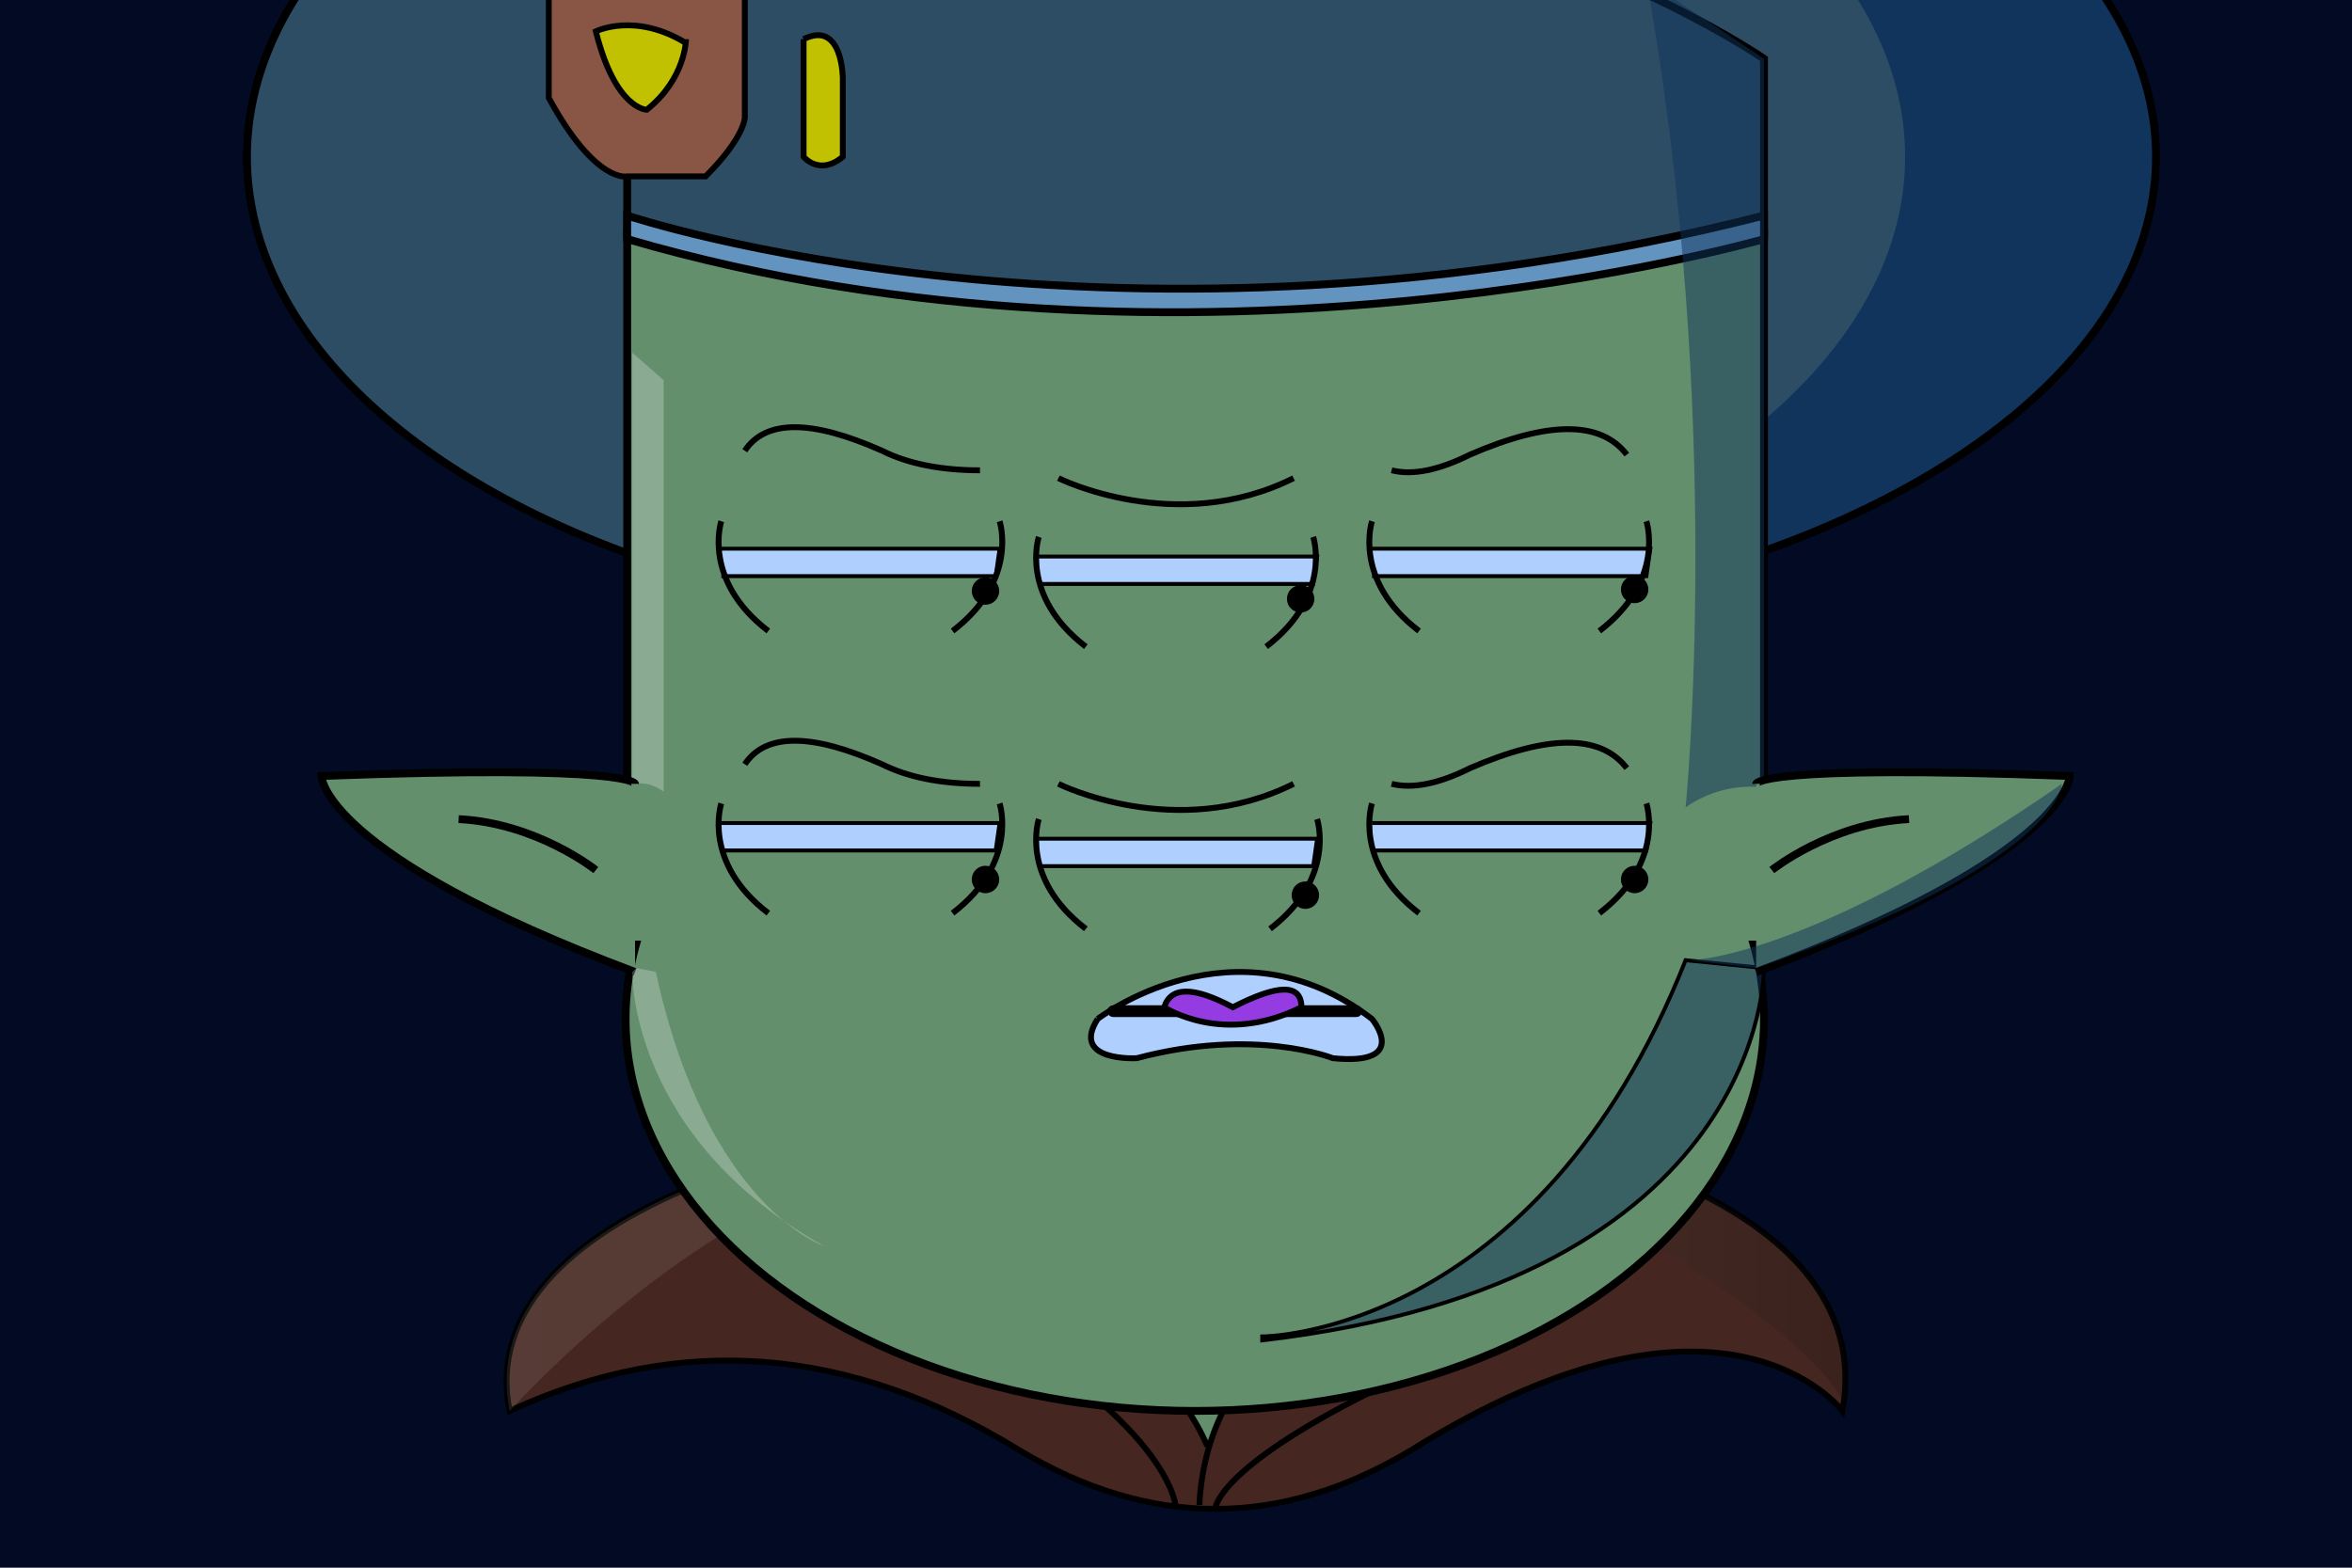  <svg xmlns="http://www.w3.org/2000/svg" height="400" viewBox="0 0 600 380" preserveAspectRatio="xMinYMin meet">
	<!-- background -->
  <rect width="100%" height="100%" fill="#030a24"/>
	<!-- sweater -->
	<path d="M 130 360
					c -20 -100, 360 -110, 340 0
					c 0 0, -30 -40, -110 10
					q -50 30, -100 0
					q -65 -40, -130 -10
					z
					" stroke="black" stroke-width="1.5" fill="#452620" />
	<path d="M 310 385
						c 0 0, 0 -10, 40 -30
					" stroke="black" stroke-width="1.5" fill="none"/>
	<path d="M 300 385
						c 0 0, 0 -20, -52 -50
					" stroke="black" stroke-width="1.5" fill="none"/>
	<path d="M 306 384
						c 0 0, 0 -35, 30 -45
						c 0 0, 0 0, -70 0
						c 0 0, 29 0, 42 30
					" stroke="black" stroke-width="1.5" fill="#638F6D"/>
	<!-- light -->
	<defs>
    <linearGradient id="grad1" x1="0%" y1="0%" x2="100%" y2="0%">
      <stop offset="0%" style="stop-color: #fff; stop-opacity:0.1" />
      <stop offset="100%" style="stop-color:#000;stop-opacity:0.2" />
    </linearGradient>
  </defs>
	<path d="M 130 360
					c -20 -100, 360 -110, 340 0
					c 10 -10, -180 -170, -340 0
					" stroke="none" fill="url(#grad1)"/>
	<!-- hat bacground -->
	<ellipse rx="220" ry="30%" cx="55%" cy="10%" stroke="black" stroke-width="2" fill="#11345C"/>
	<ellipse rx="210" ry="30%" cx="45.5%" cy="10%" stroke="black" stroke-width="2"  fill="#2D4D65"/>
	<ellipse rx="210" ry="30%" cx="46%" cy="10%"  fill="#2D4D65"/>
	<!-- skin of the face -->
	<g>
		<ellipse rx="24.2%" ry="25%" cx="50.8%" cy="65%" fill="#638F6D" stroke="black" stroke-width="2" />
		<path d="M 450 240
						c 0 0, 0 0, 0 -180
						c 0 0, -150 40, -290 0
						c 0 0 , 0 0, 0 180
						" stroke="black" stroke-width="2" fill="#638F6D" />
	</g>

	<!-- hat -->
	<path d="M 450 60
						c 0 0, 0 0, 0 -45
						c 0 0, -145 -100, -290 0
						c 0 0, 0 0, 0 45
						c 0 0, 125 42, 290 0
						" stroke="black" stroke-width="2" fill="#2D4D65" />
	<path d="M 160 55
						c 0 0, 125 42, 290 0
						c 0 0, 0 0, 0 6
						c 0 0, -146 42, -290 0
						z
						" stroke="black" stroke-width="2" fill="#6393BF" />
	<!-- |_|,|| -->
	<path d="M 190 0
					c 0 0, 0 0, 0 30
					c 0 0, 0 5, -10 15
					c 0 0, 0 0, -20 0
					c 0 0, -8 2, -20 -20
					c 0 0, 0 0, 0 -25
					" stroke="black" stroke-width="1.5" fill="#895645" />
	<path d="M 175 10
					c 0 0, 0 10, -10 18
					c 0 0, -8 0, -13 -20
					c 0 0, 10 -5, 23 3
					" stroke="black" stroke-width="1.5" fill="#C1C102"  />
	<path d="M 205 10
					c 0 0, 0 0, 0 30
					c 0 0, 4 5, 10 0
					c 0 0, 0 0, 0 -20
					c 0 0, 0 -15, -10 -10
					" stroke="black" stroke-width="1.5" fill="#C1C102"  />			
		<!-- shadow -->
	<path d="M 450 15
					c 0 0, 0 0, 0 186
					c 0 0, -10 -2, -20 5
					c 0 0, 10 -100, -10 -211
					" stroke="none" fill="#11345C" fill-opacity="0.5" />
	<path d="M 450 247
					c 0 0, 1 80, -128 95
					c 0 0, 0 0, 0 -1
					c 0 0, 70 0, 108 -96
					z
					" stroke="noe" fill="#11345C" fill-opacity="0.5" />
	<!-- light -->
	<path d="M 161.3 90
					c 0 0, 0 0, 0 110
					c 0 0, 4 -1, 8 2
					c 0 0, 0 0, 0 -105
					z
					" stroke="none" fill="white" fill-opacity="0.25" />
	<!-- left eyes -->
	<!-- top -->
	<g>
		<path d="M 184 140
						c 0 0, 0 0, 71 0
						c 0 0, 0 0, -1 7
						c 0 0, 0 0, -70 0
						
							" stroke="black" fill="#AFD0FE" />
		<path d="M 255 133
						c 0 0, 5 15, -12 28
							" stroke="black" stroke-width="1.5" fill="none" />
		<path d="M 184 133
						c 0 0, -5 15, 12 28
							" stroke="black" stroke-width="1.5" fill="none" />
		<!-- pupil -->
		  <circle r="3.5" cx="41.9%" cy="37.7%" fill="black"/>
		<!-- eyebrow top -->
		<path d="M 190 115
						q 8 -12, 35 0
						q 10 5, 25 5
						" stroke="black"  stroke-width="1.5" fill="none" />
		<!-- bottom -->
	</g>
	<!-- bottom -->
	<g>
		<path d="M 184 210
							c 0 0, 0 0, 71 0
							c 0 0, 0 0, -1 7
							c 0 0, 0 0, -70 0
							x
								" stroke="black" fill="#AFD0FE" />
			<path d="M 255 205
							c 0 0, 5 15, -12 28
								" stroke="black" stroke-width="1.5" fill="none" />
			<path d="M 184 205
							c 0 0, -5 15, 12 28
								" stroke="black" stroke-width="1.5" fill="none" />
			<!-- pupil -->
				<circle r="3.5" cx="41.9%" cy="56.1%" fill="black"/>
			<!-- eyebrow top -->
			<path d="M 190 195
							q 8 -12, 35 0
							q 10 5, 25 5
							" stroke="black"  stroke-width="1.5" fill="none" />
	<!-- bottom -->
		</g>
	<!-- medium eyes -->
	<!-- top -->
	<g>
		<path d="M 265 142
						c 0 0, 0 0, 71 0
						c 0 0, 0 0, -1 7
						c 0 0, 0 0, -70 0
							" stroke="black" fill="#AFD0FE" />
		<path d="M 335 137
						c 0 0, 5 15, -12 28
							" stroke="black" stroke-width="1.5" fill="none" />
		<path d="M 265 137
						c 0 0, -5 15, 12 28
							" stroke="black" stroke-width="1.5" fill="none" />
		<!-- pupil -->
		  <circle r="3.5" cx="55.3%" cy="38.2%" fill="black"/>
		<!-- eyebrow top -->
		<path d="M 270 122
						c 0 0, 30 15, 60 0"
						stroke="black"  stroke-width="1.5" fill="none" />
	</g>
	<!-- bottom -->
	<g>
		<path d="M 265 214
							c 0 0, 0 0, 71 0
							c 0 0, 0 0, -1 7
							c 0 0, 0 0, -70 0
								" stroke="black" fill="#AFD0FE" />
			<path d="M 336 209
							c 0 0, 5 15, -12 28
								" stroke="black" stroke-width="1.5" fill="none" />
			<path d="M 265 209
							c 0 0, -5 15, 12 28
								" stroke="black" stroke-width="1.5" fill="none" />
			<!-- pupil -->
				<circle r="3.5" cx="55.5%" cy="57.1%" fill="black"/>
			<!-- eyebrow bottom -->
			<path d="M 270 200
							c 0 0, 30 15, 60 0"
							stroke="black"  stroke-width="1.5" fill="none" />
		</g>
	<!-- right eyes -->
	<!-- top -->
	<g>
		<path d="M 350 140
						c 0 0, 0 0, 71 0
						c 0 0, 0 0, -1 7
						c 0 0, 0 0, -70 0
							" stroke="black" fill="#AFD0FE" />
		<path d="M 420 133
						c 0 0, 5 15, -12 28
							" stroke="black" stroke-width="1.5" fill="none" />
		<path d="M 350 133
						c 0 0, -5 15, 12 28
							" stroke="black" stroke-width="1.5" fill="none" />
		<!-- pupil -->
		  <circle r="3.5" cx="69.5%" cy="37.6%" fill="black"/>
		<!-- eyebrow top -->
		<path d="M 355 120
						q 8 2, 20 -4
						q 30 -13, 40 0
						" stroke="black"  stroke-width="1.5" fill="none" />
	</g>
	<!-- bottom -->
	<g>
		<path d="M 350 210
							c 0 0, 0 0, 71 0
							c 0 0, 0 0, -1 7
							c 0 0, 0 0, -70 0
								" stroke="black" fill="#AFD0FE" />
			<path d="M 420 205
							c 0 0, 5 15, -12 28
								" stroke="black" stroke-width="1.5" fill="none" />
			<path d="M 350 205
							c 0 0, -5 15, 12 28
								" stroke="black" stroke-width="1.5" fill="none" />
			<!-- pupil -->
			<circle r="3.5" cx="69.5%" cy="56.1%" fill="black"/>
			<!-- eyebrow bottom -->
			<path d="M 355 200
				q 8 2, 20 -4
				q 30 -13, 40 0
				" stroke="black" stroke-width="1.5" fill="none" />
		</g>
	<!-- ears-->
	<!-- ear left -->
	<g>
		<path d="M 162 200
						c 0 0, 0 -5, -80 -2
						c 0 0, 0 20, 80 50
						" stroke="black" stroke-width="2" fill="#638F6D" />
		<path d="M 152 222
						c 0 0, -15 -12, -35 -13
						" stroke="black" stroke-width="2" fill="none" />
		<!-- ear right -->
		<path d="M 448 200
						c 0 0, 0 -5, 80 -2
						c 0 0, 0 20, -80 50
						" stroke="black" stroke-width="2" fill="#638F6D" />
		<path d="M 452 222
						c 0 0, 15 -12, 35 -13
						" stroke="black" stroke-width="2" fill="none" />
			<!-- shadow -->
		<path d="M 431 245
						c 0 0, 30 0, 95 -45
						c 0 0, 0 20, -78 47
						" stroke="none" fill="#11345C" fill-opacity="0.5" />
		<!-- light -->
		<path d="M 161.3 248
						c 0 0, -1 42, 49 70
						c 0 0, -30 -10, -43 -70
						c 0 0, 0 0, -5 -1
						z
						" stroke="none" fill="white" fill-opacity="0.25" />
	</g>
	<!-- mouth -->
	<g>
		<path d="M 280 260
						c 0 0, 35 -27 , 70 0
						c 0 0, 10 12, -10 10
						c 0 0, -20 -8, -50 0
						c 0 0, -17 1, -10 -10
						" stroke="black" stroke-width="1.5" fill="#AFD0FE" />
		<path d="M 284 258
						l 62 0
						"  stroke="black" stroke-width="3" stroke-linecap="round"  />
	</g>
	<!-- tongue -->
	<g>
		<path d="M 297 257
						c 0 0, 15 10, 35 0
						q 0 -9, -17.5 0
						q -15 -8, -17.5 0
						" stroke="black" stroke-width="1.5" fill="#943CE2" />
	</g>
</svg>